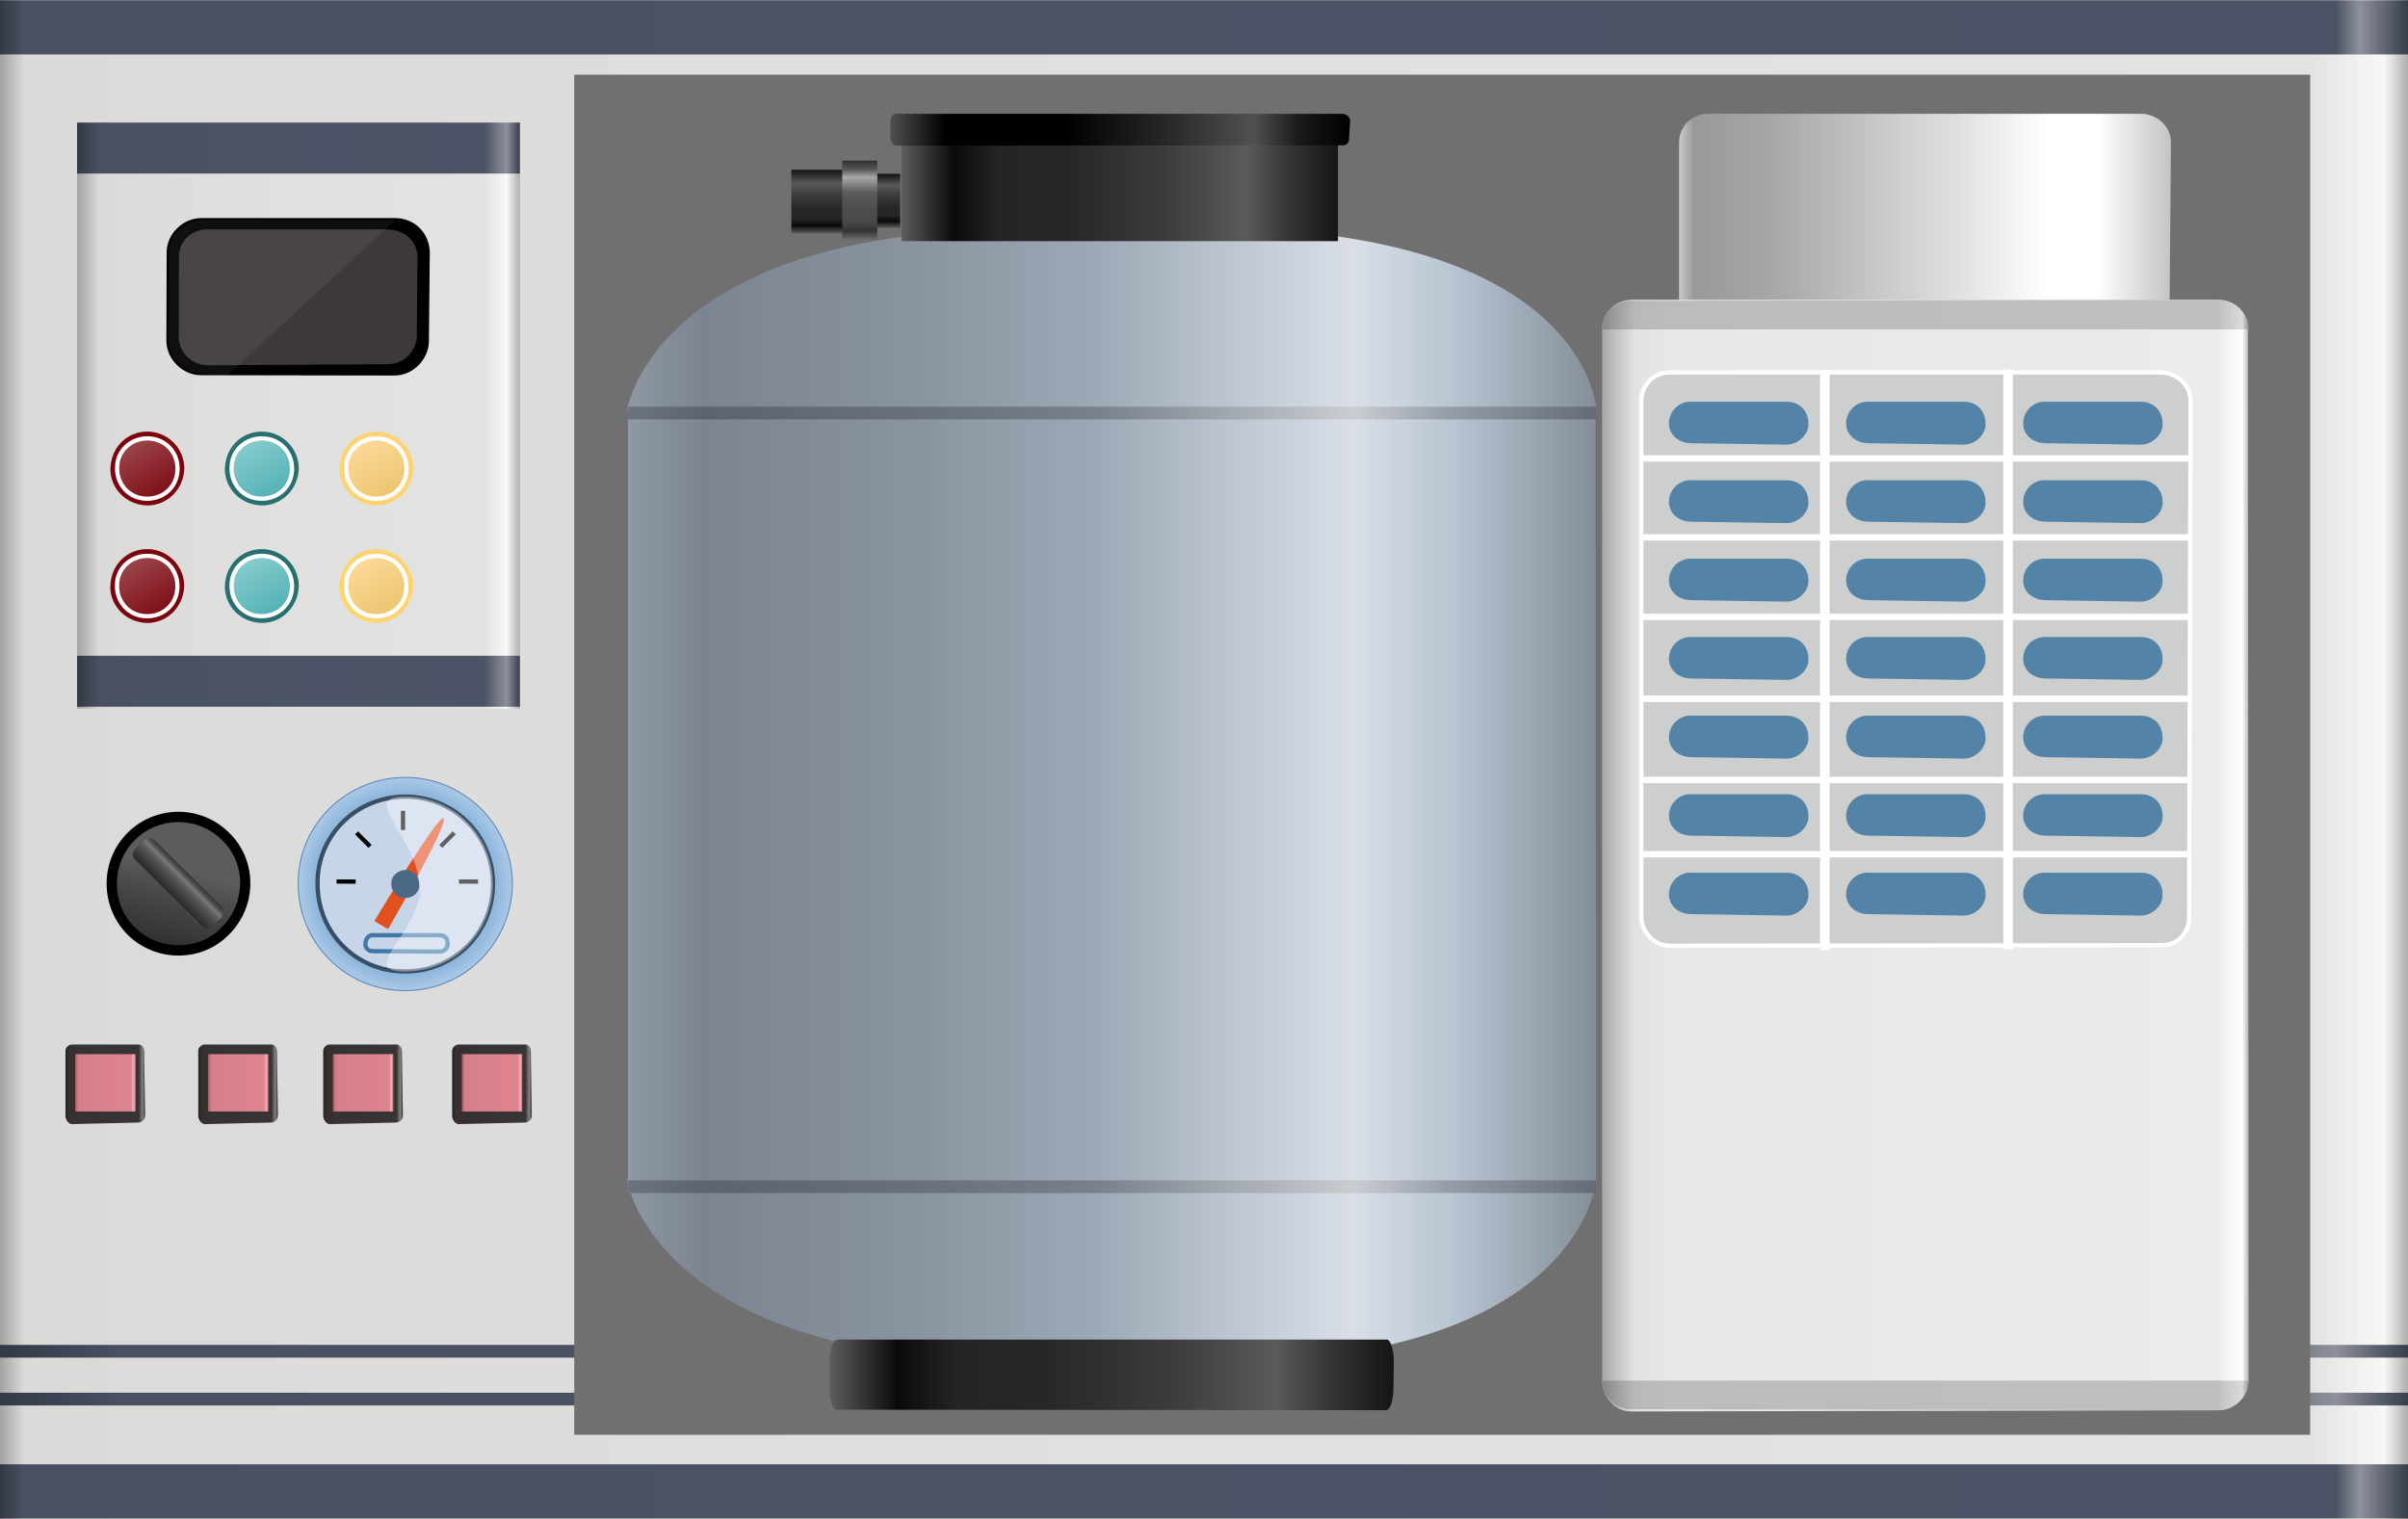 <?xml version="1.0" encoding="utf-8"?>
<!-- Generator: Adobe Illustrator 16.0.0, SVG Export Plug-In . SVG Version: 6.00 Build 0)  -->
<!DOCTYPE svg PUBLIC "-//W3C//DTD SVG 1.1//EN" "http://www.w3.org/Graphics/SVG/1.1/DTD/svg11.dtd">
<svg preserveAspectRatio="none"   version="1.1" id="图层_1" xmlns="http://www.w3.org/2000/svg" xmlns:xlink="http://www.w3.org/1999/xlink" x="0px" y="0px"
	 width="567px" height="357.75px" viewBox="-0.07 209.5 567 357.75" enable-background="new -0.07 209.5 567 357.75"
	 xml:space="preserve">
<rect x="-0.07" y="209.5" width="567" height="357.75" fill="#808080" stroke="none"/>
<g id="surface156">
	
		<linearGradient id="SVGID_1_" gradientUnits="userSpaceOnUse" x1="958.224" y1="-37.197" x2="202.225" y2="-37.197" gradientTransform="matrix(0.75 0 0 -0.75 -151.74 360.477)">
		<stop  offset="0" style="stop-color:#AEAEAD"/>
		<stop  offset="0.01" style="stop-color:#F8F8F7"/>
		<stop  offset="0.04" style="stop-color:#E3E3E2"/>
		<stop  offset="0.64" style="stop-color:#DFDFDE"/>
		<stop  offset="0.99" style="stop-color:#DADAD9"/>
		<stop  offset="1" style="stop-color:#A2A2A1"/>
	</linearGradient>
	<path fill="url(#SVGID_1_)" d="M-0.07,209.5h567v357.75h-567V209.5z"/>
	
		<linearGradient id="SVGID_2_" gradientUnits="userSpaceOnUse" x1="958.224" y1="192.806" x2="202.225" y2="192.806" gradientTransform="matrix(0.75 0 0 -0.75 -151.74 360.545)">
		<stop  offset="0" style="stop-color:#383E4C"/>
		<stop  offset="0.02" style="stop-color:#8E919B"/>
		<stop  offset="0.03" style="stop-color:#4C5366"/>
		<stop  offset="0.64" style="stop-color:#4A5264"/>
		<stop  offset="0.99" style="stop-color:#495061"/>
		<stop  offset="1" style="stop-color:#343946"/>
	</linearGradient>
	<path fill="url(#SVGID_2_)" d="M-0.07,209.566h567v12.75h-567V209.566z"/>
	
		<linearGradient id="SVGID_3_" gradientUnits="userSpaceOnUse" x1="958.224" y1="192.805" x2="202.225" y2="192.805" gradientTransform="matrix(0.75 0 0 -0.75 -151.74 705.263)">
		<stop  offset="0" style="stop-color:#383E4C"/>
		<stop  offset="0.02" style="stop-color:#8E919B"/>
		<stop  offset="0.03" style="stop-color:#4C5366"/>
		<stop  offset="0.64" style="stop-color:#4A5264"/>
		<stop  offset="0.99" style="stop-color:#495061"/>
		<stop  offset="1" style="stop-color:#343946"/>
	</linearGradient>
	<path fill="url(#SVGID_3_)" d="M-0.07,554.285h567v12.75h-567V554.285z"/>
	
		<linearGradient id="SVGID_4_" gradientUnits="userSpaceOnUse" x1="958.224" y1="199.303" x2="202.225" y2="199.303" gradientTransform="matrix(0.75 0 0 -0.75 -151.74 688.402)">
		<stop  offset="0" style="stop-color:#383E4C"/>
		<stop  offset="0.03" style="stop-color:#8E919B"/>
		<stop  offset="0.08" style="stop-color:#4C5366"/>
		<stop  offset="0.64" style="stop-color:#4A5264"/>
		<stop  offset="0.95" style="stop-color:#495061"/>
		<stop  offset="1" style="stop-color:#343946"/>
	</linearGradient>
	<path fill="url(#SVGID_4_)" d="M-0.07,537.425h567v3h-567V537.425z"/>
	
		<linearGradient id="SVGID_5_" gradientUnits="userSpaceOnUse" x1="958.224" y1="199.303" x2="202.225" y2="199.303" gradientTransform="matrix(0.75 0 0 -0.75 -151.74 677.141)">
		<stop  offset="0" style="stop-color:#383E4C"/>
		<stop  offset="0.03" style="stop-color:#8E919B"/>
		<stop  offset="0.08" style="stop-color:#4C5366"/>
		<stop  offset="0.64" style="stop-color:#4A5264"/>
		<stop  offset="0.95" style="stop-color:#495061"/>
		<stop  offset="1" style="stop-color:#343946"/>
	</linearGradient>
	<path fill="url(#SVGID_5_)" d="M-0.07,526.164h567v3h-567V526.164z"/>
	
		<linearGradient id="SVGID_6_" gradientUnits="userSpaceOnUse" x1="341.223" y1="109.307" x2="202.224" y2="109.307" gradientTransform="matrix(0.75 0 0 -0.75 -133.583 389.342)">
		<stop  offset="0" style="stop-color:#AEAEAD"/>
		<stop  offset="0.03" style="stop-color:#F8F8F7"/>
		<stop  offset="0.08" style="stop-color:#E3E3E2"/>
		<stop  offset="0.64" style="stop-color:#DFDFDE"/>
		<stop  offset="0.95" style="stop-color:#DADAD9"/>
		<stop  offset="1" style="stop-color:#A2A2A1"/>
	</linearGradient>
	<path fill="url(#SVGID_6_)" d="M18.086,238.363h104.25v138H18.086V238.363z"/>
	
		<linearGradient id="SVGID_7_" gradientUnits="userSpaceOnUse" x1="341.223" y1="193.305" x2="202.224" y2="193.305" gradientTransform="matrix(0.75 0 0 -0.75 -133.583 389.341)">
		<stop  offset="0" style="stop-color:#383E4C"/>
		<stop  offset="0.03" style="stop-color:#8E919B"/>
		<stop  offset="0.08" style="stop-color:#4C5366"/>
		<stop  offset="0.64" style="stop-color:#4A5264"/>
		<stop  offset="0.95" style="stop-color:#495061"/>
		<stop  offset="1" style="stop-color:#343946"/>
	</linearGradient>
	<path fill="url(#SVGID_7_)" d="M18.086,238.363h104.25v12H18.086V238.363z"/>
	
		<linearGradient id="SVGID_8_" gradientUnits="userSpaceOnUse" x1="341.223" y1="193.303" x2="202.224" y2="193.303" gradientTransform="matrix(0.75 0 0 -0.75 -133.583 514.883)">
		<stop  offset="0" style="stop-color:#383E4C"/>
		<stop  offset="0.03" style="stop-color:#8E919B"/>
		<stop  offset="0.08" style="stop-color:#4C5366"/>
		<stop  offset="0.64" style="stop-color:#4A5264"/>
		<stop  offset="0.95" style="stop-color:#495061"/>
		<stop  offset="1" style="stop-color:#343946"/>
	</linearGradient>
	<path fill="url(#SVGID_8_)" d="M18.086,363.906h104.25v12H18.086V363.906z"/>
	<path stroke="#000000" stroke-linejoin="bevel" stroke-miterlimit="10" d="M47.172,261.348h45.75c4.5,0,7.707,3.461,7.707,7.73
		l-0.207,20.769c0,3.75-3.313,7.574-7.594,7.574l-45.656-0.074c-3.75,0-7.566-3.387-7.566-7.656l0.066-20.843
		c0-3.75,3.406-7.5,7.688-7.5H47.172z"/>
	<path fill="#3E3938" stroke="#000000" stroke-linejoin="bevel" stroke-miterlimit="10" d="M49.074,263.012h42
		c4.5,0,7.648,3.141,7.648,7.016l-0.148,18.484c0,3.75-3.148,7.246-7.164,7.246l-42.336,0.254c-4.5,0-7.559-3.395-7.559-7.27
		l0.059-18.98c0-3.75,3.195-6.75,7.207-6.75H49.074z"/>
	<path fill="#276F71" d="M52.879,320.144c0-5.25,3.879-9.023,8.703-9.023c4.797,0.023,8.703,3.891,8.703,8.711
		c-0.156,4.813-3.91,8.684-8.703,8.684c-4.953-0.121-8.723-3.902-8.723-8.684L52.879,320.144z"/>
	
		<linearGradient id="SVGID_9_" gradientUnits="userSpaceOnUse" x1="205.219" y1="203.069" x2="218.167" y2="180.641" gradientTransform="matrix(0.75 0 0 -0.75 -97.195 463.713)">
		<stop  offset="0" style="stop-color:#91CFD1"/>
		<stop  offset="1" style="stop-color:#49AEB1"/>
	</linearGradient>
	<path fill="url(#SVGID_9_)" stroke="#FFFFFF" stroke-linejoin="bevel" stroke-miterlimit="10" d="M54.473,319.484
		c0-3.75,3.168-6.766,7.109-6.766c4.141,0.016,7.109,3.176,7.109,7.113c0.031,4.152-3.195,7.094-7.109,7.094
		c-4.109,0.059-7.125-3.188-7.125-7.094L54.473,319.484z"/>
	<path fill="#7D040F" d="M25.926,320.144c0-5.25,3.879-9.023,8.703-9.023c4.797,0.023,8.703,3.891,8.703,8.711
		c-0.156,4.813-3.91,8.684-8.703,8.684c-4.953-0.121-8.723-3.902-8.723-8.684L25.926,320.144z"/>
	
		<linearGradient id="SVGID_10_" gradientUnits="userSpaceOnUse" x1="205.219" y1="203.069" x2="218.167" y2="180.641" gradientTransform="matrix(0.75 0 0 -0.75 -124.148 463.713)">
		<stop  offset="0" style="stop-color:#9F5153"/>
		<stop  offset="1" style="stop-color:#7B030D"/>
	</linearGradient>
	<path fill="url(#SVGID_10_)" stroke="#FFFFFF" stroke-linejoin="bevel" stroke-miterlimit="10" d="M27.52,319.484
		c0-3.75,3.168-6.766,7.109-6.766c4.141,0.016,7.109,3.176,7.109,7.113c0.031,4.152-3.195,7.094-7.109,7.094
		c-4.109,0.059-7.125-3.188-7.125-7.094L27.52,319.484z"/>
	<path fill="#FED372" d="M79.844,320.144c0-5.25,3.879-9.023,8.703-9.023c4.797,0.023,8.703,3.891,8.703,8.711
		c-0.156,4.813-3.906,8.684-8.703,8.684c-4.953-0.121-8.723-3.902-8.723-8.684L79.844,320.144z"/>
	
		<linearGradient id="SVGID_11_" gradientUnits="userSpaceOnUse" x1="205.218" y1="203.068" x2="218.167" y2="180.641" gradientTransform="matrix(0.75 0 0 -0.75 -70.229 463.713)">
		<stop  offset="0" style="stop-color:#FEDEA0"/>
		<stop  offset="1" style="stop-color:#E9C168"/>
	</linearGradient>
	<path fill="url(#SVGID_11_)" stroke="#FFFFFF" stroke-linejoin="bevel" stroke-miterlimit="10" d="M81.441,319.484
		c0-3.75,3.164-6.766,7.105-6.766c4.145,0.016,7.109,3.176,7.109,7.113c0.035,4.152-3.191,7.094-7.109,7.094
		c-4.105,0.059-7.125-3.188-7.125-7.094L81.441,319.484z"/>
	<path fill="#276F71" d="M52.879,347.812c0-5.25,3.879-9.023,8.703-9.023c4.797,0.023,8.703,3.895,8.703,8.711
		c-0.156,4.813-3.91,8.688-8.703,8.688c-4.953-0.125-8.723-3.902-8.723-8.688L52.879,347.812z"/>
	
		<linearGradient id="SVGID_12_" gradientUnits="userSpaceOnUse" x1="205.217" y1="203.069" x2="218.166" y2="180.641" gradientTransform="matrix(0.75 0 0 -0.75 -97.195 491.381)">
		<stop  offset="0" style="stop-color:#91CFD1"/>
		<stop  offset="1" style="stop-color:#49AEB1"/>
	</linearGradient>
	<path fill="url(#SVGID_12_)" stroke="#FFFFFF" stroke-linejoin="bevel" stroke-miterlimit="10" d="M54.473,347.152
		c0-3.75,3.168-6.766,7.109-6.766c4.141,0.016,7.109,3.18,7.109,7.113c0.031,4.152-3.195,7.094-7.109,7.094
		c-4.109,0.059-7.125-3.188-7.125-7.094L54.473,347.152z"/>
	<path fill="#7D040F" d="M25.898,347.812c0-5.25,3.879-9.023,8.707-9.023c4.793,0.023,8.703,3.895,8.703,8.711
		c-0.16,4.813-3.91,8.688-8.703,8.688c-4.957-0.125-8.727-3.902-8.727-8.688L25.898,347.812z"/>
	
		<linearGradient id="SVGID_13_" gradientUnits="userSpaceOnUse" x1="205.219" y1="203.069" x2="218.167" y2="180.642" gradientTransform="matrix(0.75 0 0 -0.75 -124.174 491.381)">
		<stop  offset="0" style="stop-color:#9F5153"/>
		<stop  offset="1" style="stop-color:#7B030D"/>
	</linearGradient>
	<path fill="url(#SVGID_13_)" stroke="#FFFFFF" stroke-linejoin="bevel" stroke-miterlimit="10" d="M27.496,347.152
		c0-3.75,3.164-6.766,7.109-6.766c4.141,0.016,7.105,3.18,7.105,7.113c0.035,4.152-3.191,7.094-7.105,7.094
		c-4.109,0.059-7.129-3.188-7.129-7.094L27.496,347.152z"/>
	<path fill="#FED372" d="M79.816,347.812c0-5.25,3.875-9.023,8.703-9.023c4.797,0.023,8.703,3.895,8.703,8.711
		c-0.156,4.813-3.91,8.688-8.703,8.688c-4.953-0.125-8.727-3.902-8.727-8.688L79.816,347.812z"/>
	
		<linearGradient id="SVGID_14_" gradientUnits="userSpaceOnUse" x1="205.218" y1="203.07" x2="218.167" y2="180.641" gradientTransform="matrix(0.75 0 0 -0.75 -70.258 491.381)">
		<stop  offset="0" style="stop-color:#FEDEA0"/>
		<stop  offset="1" style="stop-color:#E9C168"/>
	</linearGradient>
	<path fill="url(#SVGID_14_)" stroke="#FFFFFF" stroke-linejoin="bevel" stroke-miterlimit="10" d="M81.41,347.152
		c0-3.75,3.168-6.766,7.109-6.766c4.141,0.016,7.109,3.18,7.109,7.113c0.031,4.152-3.195,7.094-7.109,7.094
		c-4.109,0.059-7.125-3.188-7.125-7.094L81.41,347.152z"/>
	<path fill="#FFFFFF" fill-opacity="0.059" d="M47.246,261.336h45.75l-39.75,36.75l-6-0.75c-3.75,0-7.566-3.387-7.566-7.656
		l0.066-20.843c0-3.75,3.402-7.5,7.684-7.5H47.246z"/>
	<path fill="#717070" d="M135.148,227.086h408.75v320.25h-408.75V227.086z"/>
	
		<linearGradient id="SVGID_15_" gradientUnits="userSpaceOnUse" x1="356.637" y1="171.803" x2="202.222" y2="171.803" gradientTransform="matrix(0.75 0 0 -0.75 243.634 387.266)">
		<stop  offset="0" style="stop-color:#C4C4C4"/>
		<stop  offset="0.15" style="stop-color:#FFFFFF"/>
		<stop  offset="0.25" style="stop-color:#FFFFFF"/>
		<stop  offset="0.44" style="stop-color:#DFDFDF"/>
		<stop  offset="0.6" style="stop-color:#C7C7C7"/>
		<stop  offset="0.8" style="stop-color:#A8A8A8"/>
		<stop  offset="0.97" style="stop-color:#999999"/>
		<stop  offset="1" style="stop-color:#CBCBCB"/>
	</linearGradient>
	<path fill="url(#SVGID_15_)" d="M402.05,236.289h102c3.75,0,7.063,2.977,7.063,6.668l-0.313,37.582H395.3v-37.5
		c0-3.75,3.004-6.75,6.727-6.75H402.05z"/>
	
		<linearGradient id="SVGID_16_" gradientUnits="userSpaceOnUse" x1="405.223" y1="26.803" x2="202.223" y2="26.803" gradientTransform="matrix(0.75 0 0 -0.75 225.504 431.063)">
		<stop  offset="0" style="stop-color:#B5B5B5"/>
		<stop  offset="0.01" style="stop-color:#FFFFFF"/>
		<stop  offset="0.05" style="stop-color:#EBEBEB"/>
		<stop  offset="0.9" style="stop-color:#E7E7E7"/>
		<stop  offset="0.95" style="stop-color:#E2E2E2"/>
		<stop  offset="1" style="stop-color:#A8A8A8"/>
	</linearGradient>
	<path fill="url(#SVGID_16_)" d="M383.921,280.086h138c4.5,0,7.32,3.121,7.32,6.972l0.18,247.277c0,3.75-3.328,7.219-7.211,7.219
		l-138.289,0.281c-3.75,0-6.75-3.402-6.75-7.254V286.835c0-3.75,3.148-6.75,7.031-6.75H383.921z"/>
	
		<linearGradient id="SVGID_17_" gradientUnits="userSpaceOnUse" x1="405.223" y1="196.657" x2="202.223" y2="196.657" gradientTransform="matrix(0.75 0 0 -0.75 225.504 685.56)">
		<stop  offset="0" style="stop-color:#939393"/>
		<stop  offset="0.01" style="stop-color:#DADADA"/>
		<stop  offset="0.05" style="stop-color:#BFBFBF"/>
		<stop  offset="0.9" style="stop-color:#BCBCBC"/>
		<stop  offset="0.95" style="stop-color:#B8B8B8"/>
		<stop  offset="1" style="stop-color:#888888"/>
	</linearGradient>
	<path fill="url(#SVGID_17_)" d="M529.421,534.582c0,3.75-3.328,6.973-7.211,6.973l-138.289-0.223c-3.75,0-6.75-2.898-6.75-6.75
		H529.421z"/>
	
		<linearGradient id="SVGID_18_" gradientUnits="userSpaceOnUse" x1="405.223" y1="561.979" x2="202.223" y2="561.979" gradientTransform="matrix(0.75 0 0 0.75 225.504 -137.912)">
		<stop  offset="0" style="stop-color:#939393"/>
		<stop  offset="0.01" style="stop-color:#DADADA"/>
		<stop  offset="0.05" style="stop-color:#BFBFBF"/>
		<stop  offset="0.9" style="stop-color:#BCBCBC"/>
		<stop  offset="0.95" style="stop-color:#B8B8B8"/>
		<stop  offset="1" style="stop-color:#888888"/>
	</linearGradient>
	<path fill="url(#SVGID_18_)" d="M529.421,287.058c0-3.75-3.328-6.972-7.211-6.972l-138.289,0.223c-3.75,0-6.75,2.898-6.75,6.75
		H529.421z"/>
	<path fill="#CDCECE" stroke="#FFFFFF" stroke-linejoin="bevel" stroke-miterlimit="10" d="M393.152,297.187h115.5
		c3.75,0,7.078,2.973,7.078,6.66l-0.328,121.59c0,3.75-2.719,6.625-6.441,6.625l-115.809,0.125c-3.75,0-6.75-3.211-6.75-6.898
		V303.937c0-3.75,2.922-6.75,6.645-6.75H393.152z"/>
	<path fill="#5383A6" d="M398.21,304.105h22.5c3,0,5.023,2.238,5.023,5.031c0.227,2.469-2.285,5.059-5.102,5.059l-22.422-0.34
		c-3,0-5.305-1.926-5.305-4.719c0.055-2.781,2.285-5.059,5.102-5.059L398.21,304.105z"/>
	<path fill="#5383A6" d="M439.929,304.105h22.5c3,0,5.023,2.238,5.023,5.031c0.227,2.469-2.285,5.059-5.102,5.059l-22.422-0.34
		c-3,0-5.305-1.926-5.305-4.719c0.055-2.781,2.281-5.059,5.102-5.059L439.929,304.105z"/>
	<path fill="#5383A6" d="M481.613,304.105h22.5c3,0,5.023,2.238,5.023,5.031c0.227,2.469-2.285,5.059-5.102,5.059l-22.422-0.34
		c-3,0-5.305-1.926-5.305-4.719c0.055-2.781,2.285-5.059,5.102-5.059L481.613,304.105z"/>
	<path fill="#5383A6" d="M398.21,322.585h22.5c3,0,5.023,2.238,5.023,5.031c0.227,2.469-2.285,5.059-5.102,5.059l-22.422-0.34
		c-3,0-5.305-1.926-5.305-4.719c0.055-2.781,2.285-5.059,5.102-5.059L398.21,322.585z"/>
	<path fill="#5383A6" d="M439.929,322.585h22.5c3,0,5.023,2.238,5.023,5.031c0.227,2.469-2.285,5.059-5.102,5.059l-22.422-0.34
		c-3,0-5.305-1.926-5.305-4.719c0.055-2.781,2.281-5.059,5.102-5.059L439.929,322.585z"/>
	<path fill="#5383A6" d="M481.613,322.585h22.5c3,0,5.023,2.238,5.023,5.031c0.227,2.469-2.285,5.059-5.102,5.059l-22.422-0.34
		c-3,0-5.305-1.926-5.305-4.719c0.055-2.781,2.285-5.059,5.102-5.059L481.613,322.585z"/>
	<path fill="#5383A6" d="M398.21,341.066h22.5c3,0,5.023,2.238,5.023,5.031c0.227,2.469-2.285,5.059-5.102,5.059l-22.422-0.34
		c-3,0-5.305-1.922-5.305-4.719c0.055-2.781,2.285-5.059,5.102-5.059L398.21,341.066z"/>
	<path fill="#5383A6" d="M439.929,341.066h22.5c3,0,5.023,2.238,5.023,5.031c0.227,2.469-2.285,5.059-5.102,5.059l-22.422-0.34
		c-3,0-5.305-1.922-5.305-4.719c0.055-2.781,2.281-5.059,5.102-5.059L439.929,341.066z"/>
	<path fill="#5383A6" d="M481.613,341.066h22.5c3,0,5.023,2.238,5.023,5.031c0.227,2.469-2.285,5.059-5.102,5.059l-22.422-0.34
		c-3,0-5.305-1.922-5.305-4.719c0.055-2.781,2.285-5.059,5.102-5.059L481.613,341.066z"/>
	<path fill="#5383A6" d="M398.21,359.503h22.5c3,0,5.023,2.238,5.023,5.031c0.227,2.469-2.285,5.059-5.102,5.059l-22.422-0.34
		c-3,0-5.305-1.926-5.305-4.719c0.055-2.781,2.285-5.059,5.102-5.059L398.21,359.503z"/>
	<path fill="#5383A6" d="M439.929,359.503h22.5c3,0,5.023,2.238,5.023,5.031c0.227,2.469-2.285,5.059-5.102,5.059l-22.422-0.34
		c-3,0-5.305-1.926-5.305-4.719c0.055-2.781,2.281-5.059,5.102-5.059L439.929,359.503z"/>
	<path fill="#5383A6" d="M481.613,359.503h22.5c3,0,5.023,2.238,5.023,5.031c0.227,2.469-2.285,5.059-5.102,5.059l-22.422-0.34
		c-3,0-5.305-1.926-5.305-4.719c0.055-2.781,2.285-5.059,5.102-5.059L481.613,359.503z"/>
	<path fill="#5383A6" d="M398.21,378.031h22.5c3,0,5.023,2.238,5.023,5.031c0.227,2.469-2.285,5.059-5.102,5.059l-22.422-0.34
		c-3,0-5.305-1.926-5.305-4.719c0.055-2.781,2.285-5.059,5.102-5.059L398.21,378.031z"/>
	<path fill="#5383A6" d="M439.929,378.031h22.5c3,0,5.023,2.238,5.023,5.031c0.227,2.469-2.285,5.059-5.102,5.059l-22.422-0.34
		c-3,0-5.305-1.926-5.305-4.719c0.055-2.781,2.281-5.059,5.102-5.059L439.929,378.031z"/>
	<path fill="#5383A6" d="M481.613,378.031h22.5c3,0,5.023,2.238,5.023,5.031c0.227,2.469-2.285,5.059-5.102,5.059l-22.422-0.34
		c-3,0-5.305-1.926-5.305-4.719c0.055-2.781,2.285-5.059,5.102-5.059L481.613,378.031z"/>
	<path fill="#5383A6" d="M398.21,396.511h22.5c3,0,5.023,2.238,5.023,5.031c0.227,2.469-2.285,5.059-5.102,5.059l-22.422-0.34
		c-3,0-5.305-1.926-5.305-4.719c0.055-2.781,2.285-5.059,5.102-5.059L398.21,396.511z"/>
	<path fill="#5383A6" d="M439.929,396.511h22.5c3,0,5.023,2.238,5.023,5.031c0.227,2.469-2.285,5.059-5.102,5.059l-22.422-0.34
		c-3,0-5.305-1.926-5.305-4.719c0.055-2.781,2.281-5.059,5.102-5.059L439.929,396.511z"/>
	<path fill="#5383A6" d="M481.613,396.511h22.5c3,0,5.023,2.238,5.023,5.031c0.227,2.469-2.285,5.059-5.102,5.059l-22.422-0.34
		c-3,0-5.305-1.926-5.305-4.719c0.055-2.781,2.285-5.059,5.102-5.059L481.613,396.511z"/>
	<path fill="#5383A6" d="M398.21,414.992h22.5c3,0,5.023,2.238,5.023,5.031c0.227,2.469-2.285,5.059-5.102,5.059l-22.422-0.34
		c-3,0-5.305-1.922-5.305-4.719c0.055-2.781,2.285-5.059,5.102-5.059L398.21,414.992z"/>
	<path fill="#5383A6" d="M439.929,414.992h22.5c3,0,5.023,2.238,5.023,5.031c0.227,2.469-2.285,5.059-5.102,5.059l-22.422-0.34
		c-3,0-5.305-1.922-5.305-4.719c0.055-2.781,2.281-5.059,5.102-5.059L439.929,414.992z"/>
	<path fill="#5383A6" d="M481.613,414.992h22.5c3,0,5.023,2.238,5.023,5.031c0.227,2.469-2.285,5.059-5.102,5.059l-22.422-0.34
		c-3,0-5.305-1.922-5.305-4.719c0.055-2.781,2.285-5.059,5.102-5.059L481.613,414.992z"/>
	<path fill="#FFFFFF" d="M428.5,296.703h2.25v136.5h-2.25V296.703z"/>
	<path fill="#FFFFFF" d="M471.632,296.527h2.25v136.5h-2.25V296.527z"/>
	<path fill="#FFFFFF" d="M386.402,318.191v-1.5h129v1.5H386.402z"/>
	<path fill="#FFFFFF" d="M386.417,336.785v-1.5h129v1.5H386.417z"/>
	<path fill="#FFFFFF" d="M386.402,355.492v-1.5h129v1.5H386.402z"/>
	<path fill="#FFFFFF" d="M386.402,374.785v-1.5h129v1.5H386.402z"/>
	<path fill="#FFFFFF" d="M386.402,393.902v-1.5h129v1.5H386.402z"/>
	<path fill="#FFFFFF" d="M386.402,411.39v-1.5h129v1.5H386.402z"/>
	
		<linearGradient id="SVGID_19_" gradientUnits="userSpaceOnUse" x1="506.226" y1="64.806" x2="202.226" y2="64.806" gradientTransform="matrix(0.75 0 0 -0.75 -3.881 434.416)">
		<stop  offset="0" style="stop-color:#848E9A"/>
		<stop  offset="0.15" style="stop-color:#B9C5D3"/>
		<stop  offset="0.25" style="stop-color:#DADFE7"/>
		<stop  offset="0.52" style="stop-color:#9CA8B6"/>
		<stop  offset="0.69" style="stop-color:#8B95A2"/>
		<stop  offset="0.8" style="stop-color:#838C98"/>
		<stop  offset="0.92" style="stop-color:#7B8490"/>
		<stop  offset="1" style="stop-color:#8E99A5"/>
	</linearGradient>
	<path fill="url(#SVGID_19_)" d="M147.789,306.687c0,0,4.609-18.844,65.977-23.25c0.023,0,95.773,0,95.773,0
		c61.75,2.25,66.074,23.207,66.074,23.207l0.176,181.543h-228V306.687z"/>
	
		<linearGradient id="SVGID_20_" gradientUnits="userSpaceOnUse" x1="506.616" y1="539.125" x2="202.226" y2="539.125" gradientTransform="matrix(0.75 0 0 0.75 -4.115 103.484)">
		<stop  offset="0" style="stop-color:#848E9A"/>
		<stop  offset="0.15" style="stop-color:#B9C5D3"/>
		<stop  offset="0.25" style="stop-color:#DADFE7"/>
		<stop  offset="0.52" style="stop-color:#9CA8B6"/>
		<stop  offset="0.69" style="stop-color:#8B95A2"/>
		<stop  offset="0.8" style="stop-color:#838C98"/>
		<stop  offset="0.92" style="stop-color:#7B8490"/>
		<stop  offset="1" style="stop-color:#8E99A5"/>
	</linearGradient>
	<path fill="url(#SVGID_20_)" d="M147.555,487.203c0,0,4.781,33.43,66.188,41.25c-0.188,0,100.847,0,100.847,0
		c58.715-8.25,61.258-41.215,61.258-41.215L147.555,487.203z"/>
	
		<linearGradient id="SVGID_21_" gradientUnits="userSpaceOnUse" x1="506.616" y1="173.75" x2="202.226" y2="173.75" gradientTransform="matrix(0.75 0 0 -0.75 -4.115 415.914)">
		<stop  offset="0" style="stop-color:#848E9A"/>
		<stop  offset="0.15" style="stop-color:#B9C5D3"/>
		<stop  offset="0.25" style="stop-color:#DADFE7"/>
		<stop  offset="0.52" style="stop-color:#9CA8B6"/>
		<stop  offset="0.69" style="stop-color:#8B95A2"/>
		<stop  offset="0.8" style="stop-color:#838C98"/>
		<stop  offset="0.92" style="stop-color:#7B8490"/>
		<stop  offset="1" style="stop-color:#8E99A5"/>
	</linearGradient>
	<path fill="url(#SVGID_21_)" d="M147.555,306.187c0,0,4.781-33.316,66.188-41.132c-0.188-0.117,99.484-0.117,99.484-0.117
		c61.578,8.25,62.621,41.332,62.621,41.332L147.555,306.187z"/>
	
		<linearGradient id="SVGID_22_" gradientUnits="userSpaceOnUse" x1="506.225" y1="199.304" x2="202.226" y2="199.304" gradientTransform="matrix(0.75 0 0 -0.75 -3.885 456.235)">
		<stop  offset="0" style="stop-color:#646C75"/>
		<stop  offset="0.15" style="stop-color:#949CA7"/>
		<stop  offset="0.25" style="stop-color:#CACDD1"/>
		<stop  offset="0.52" style="stop-color:#77808B"/>
		<stop  offset="0.69" style="stop-color:#69717B"/>
		<stop  offset="0.8" style="stop-color:#636B74"/>
		<stop  offset="0.92" style="stop-color:#5D646D"/>
		<stop  offset="1" style="stop-color:#6C747E"/>
	</linearGradient>
	<path fill="url(#SVGID_22_)" d="M147.785,305.257h228v3h-228V305.257z"/>
	
		<linearGradient id="SVGID_23_" gradientUnits="userSpaceOnUse" x1="506.225" y1="199.306" x2="202.226" y2="199.306" gradientTransform="matrix(0.75 0 0 -0.75 -3.885 638.404)">
		<stop  offset="0" style="stop-color:#646C75"/>
		<stop  offset="0.15" style="stop-color:#949CA7"/>
		<stop  offset="0.25" style="stop-color:#CACDD1"/>
		<stop  offset="0.52" style="stop-color:#77808B"/>
		<stop  offset="0.69" style="stop-color:#69717B"/>
		<stop  offset="0.8" style="stop-color:#636B74"/>
		<stop  offset="0.92" style="stop-color:#5D646D"/>
		<stop  offset="1" style="stop-color:#6C747E"/>
	</linearGradient>
	<path fill="url(#SVGID_23_)" d="M147.785,487.425h228v3h-228V487.425z"/>
	
		<linearGradient id="SVGID_24_" gradientUnits="userSpaceOnUse" x1="202.223" y1="185.302" x2="339.222" y2="185.302" gradientTransform="matrix(0.75 0 0 -0.75 60.552 393.254)">
		<stop  offset="0" style="stop-color:#5D5D5D"/>
		<stop  offset="0.12" style="stop-color:#0A0A0A"/>
		<stop  offset="0.23" style="stop-color:#252525"/>
		<stop  offset="0.38" style="stop-color:#272727"/>
		<stop  offset="0.6" style="stop-color:#3B3B3B"/>
		<stop  offset="0.79" style="stop-color:#5A5A5A"/>
		<stop  offset="0.89" style="stop-color:#343434"/>
		<stop  offset="1" style="stop-color:#151515"/>
	</linearGradient>
	<path fill="url(#SVGID_24_)" d="M212.219,266.277h102.75v-24h-102.75V266.277z"/>
	
		<linearGradient id="SVGID_25_" gradientUnits="userSpaceOnUse" x1="202.227" y1="190.219" x2="379.324" y2="190.219" gradientTransform="matrix(0.75 0 0 -0.75 43.62 675.904)">
		<stop  offset="0" style="stop-color:#5D5D5D"/>
		<stop  offset="0.12" style="stop-color:#0A0A0A"/>
		<stop  offset="0.23" style="stop-color:#252525"/>
		<stop  offset="0.38" style="stop-color:#272727"/>
		<stop  offset="0.6" style="stop-color:#3B3B3B"/>
		<stop  offset="0.79" style="stop-color:#5A5A5A"/>
		<stop  offset="0.89" style="stop-color:#343434"/>
		<stop  offset="1" style="stop-color:#151515"/>
	</linearGradient>
	<path fill="url(#SVGID_25_)" d="M196.789,524.925h129.75c0.75,0,1.574,2.277,1.574,5.082l-0.074,6.168c0,3-0.742,5.379-1.75,5.379
		l-129.5-0.129c-0.75,0-1.5-2.145-1.5-4.953v-6.297c0-3,0.816-5.25,1.824-5.25H196.789z"/>
	
		<linearGradient id="SVGID_26_" gradientUnits="userSpaceOnUse" x1="212.224" y1="184.303" x2="212.224" y2="201.303" gradientTransform="matrix(0.75 0 0 -0.75 45.227 401.399)">
		<stop  offset="0" style="stop-color:#5D5D5D"/>
		<stop  offset="0.12" style="stop-color:#0A0A0A"/>
		<stop  offset="0.23" style="stop-color:#252525"/>
		<stop  offset="0.38" style="stop-color:#272727"/>
		<stop  offset="0.6" style="stop-color:#3B3B3B"/>
		<stop  offset="0.79" style="stop-color:#5A5A5A"/>
		<stop  offset="0.89" style="stop-color:#343434"/>
		<stop  offset="1" style="stop-color:#151515"/>
	</linearGradient>
	<path fill="url(#SVGID_26_)" d="M211.895,250.422h-15v12.75h15V250.422z"/>
	
		<linearGradient id="SVGID_27_" gradientUnits="userSpaceOnUse" x1="210.724" y1="181.304" x2="210.724" y2="201.304" gradientTransform="matrix(0.75 0 0 -0.75 34.606 400.445)">
		<stop  offset="0" style="stop-color:#5D5D5D"/>
		<stop  offset="0.12" style="stop-color:#0A0A0A"/>
		<stop  offset="0.23" style="stop-color:#252525"/>
		<stop  offset="0.38" style="stop-color:#272727"/>
		<stop  offset="0.6" style="stop-color:#3B3B3B"/>
		<stop  offset="0.79" style="stop-color:#5A5A5A"/>
		<stop  offset="0.89" style="stop-color:#343434"/>
		<stop  offset="1" style="stop-color:#151515"/>
	</linearGradient>
	<path fill="url(#SVGID_27_)" d="M199.023,249.469h-12.75v15h12.75V249.469z"/>
	
		<linearGradient id="SVGID_28_" gradientUnits="userSpaceOnUse" x1="207.727" y1="176.304" x2="207.727" y2="201.304" gradientTransform="matrix(0.75 0 0 -0.75 46.58 398.301)">
		<stop  offset="0" style="stop-color:#6F6F6F"/>
		<stop  offset="0.12" style="stop-color:#323232"/>
		<stop  offset="0.23" style="stop-color:#494949"/>
		<stop  offset="0.38" style="stop-color:#4C4C4C"/>
		<stop  offset="0.6" style="stop-color:#5B5B5B"/>
		<stop  offset="0.79" style="stop-color:#A8A8A8"/>
		<stop  offset="0.89" style="stop-color:#575757"/>
		<stop  offset="1" style="stop-color:#2E2E2E"/>
	</linearGradient>
	<path fill="url(#SVGID_28_)" d="M198.25,247.324h8.25v18.75h-8.25V247.324z"/>
	
		<linearGradient id="SVGID_29_" gradientUnits="userSpaceOnUse" x1="202.226" y1="196.362" x2="346.605" y2="196.362" gradientTransform="matrix(0.75 0 0 -0.75 57.897 387.266)">
		<stop  offset="0" style="stop-color:#505050"/>
		<stop  offset="0.12" style="stop-color:#000000"/>
		<stop  offset="0.23" style="stop-color:#000000"/>
		<stop  offset="0.38" style="stop-color:#000000"/>
		<stop  offset="0.6" style="stop-color:#272727"/>
		<stop  offset="0.79" style="stop-color:#505050"/>
		<stop  offset="0.89" style="stop-color:#191919"/>
		<stop  offset="1" style="stop-color:#000000"/>
	</linearGradient>
	<path fill="url(#SVGID_29_)" d="M211.066,236.289h105c0.75,0,1.785,0.688,1.785,1.645l-0.285,4.355c0,0.75-0.496,1.434-1.461,1.434
		l-105.039,0.066c-0.75,0-1.5-0.844-1.5-1.801v-4.199c0-0.75,0.711-1.59,1.676-1.59L211.066,236.289z"/>
	<path stroke="#000000" stroke-linejoin="bevel" stroke-miterlimit="10" d="M30.348,429.25c-6.363-6.367-6.461-16.875-0.043-23.293
		c6.406-6.406,16.824-6.43,23.234-0.016c6.508,6.336,6.406,16.813-0.016,23.23c-6.203,6.441-16.824,6.43-23.234,0.02L30.348,429.25z
		"/>
	
		<linearGradient id="SVGID_30_" gradientUnits="userSpaceOnUse" x1="110.001" y1="235.743" x2="64.2" y2="209.299" gradientTransform="matrix(0.53 -0.53 -0.53 -0.53 113.76 581.774)">
		<stop  offset="0.41" style="stop-color:#5D5B5B"/>
		<stop  offset="0.6" style="stop-color:#484646"/>
		<stop  offset="0.8" style="stop-color:#383636"/>
		<stop  offset="0.93" style="stop-color:#2C2B2B"/>
		<stop  offset="1" style="stop-color:#535151"/>
	</linearGradient>
	<path fill="url(#SVGID_30_)" d="M31.465,427.656c-5.301-5.305-5.477-14.676,0.195-20.348c5.641-5.641,14.859-5.676,20.523-0.012
		c5.797,5.508,5.656,14.852-0.016,20.523c-5.324,5.668-14.859,5.68-20.523,0.016L31.465,427.656z"/>
	
		<linearGradient id="SVGID_31_" gradientUnits="userSpaceOnUse" x1="76.718" y1="224.707" x2="67.655" y2="224.707" gradientTransform="matrix(0.53 -0.53 -0.53 -0.53 122.794 575.001)">
		<stop  offset="0" style="stop-color:#343232"/>
		<stop  offset="0.15" style="stop-color:#555454"/>
		<stop  offset="0.26" style="stop-color:#797777"/>
		<stop  offset="0.41" style="stop-color:#5D5B5B"/>
		<stop  offset="0.6" style="stop-color:#484646"/>
		<stop  offset="0.8" style="stop-color:#383636"/>
		<stop  offset="0.93" style="stop-color:#2C2B2B"/>
		<stop  offset="1" style="stop-color:#535151"/>
	</linearGradient>
	<path fill="url(#SVGID_31_)" d="M32.016,409.214l1.59-1.59c1.063-1.059,2.168-0.852,2.98-0.039l15.582,15.418
		c0.531,0.531,0.516,2-0.301,2.816l-1.82,1.426c-1.063,1.063-2.09,1.164-2.902,0.348l-15.129-15.195
		c-1.063-1.063-0.965-2.219-0.148-3.035L32.016,409.214z"/>
	
		<linearGradient id="SVGID_32_" gradientUnits="userSpaceOnUse" x1="227.227" y1="188.807" x2="202.227" y2="188.807" gradientTransform="matrix(0.75 0 0 -0.75 -105.053 606.42)">
		<stop  offset="0" style="stop-color:#292525"/>
		<stop  offset="0.03" style="stop-color:#868584"/>
		<stop  offset="0.08" style="stop-color:#383433"/>
		<stop  offset="0.64" style="stop-color:#373332"/>
		<stop  offset="0.95" style="stop-color:#363130"/>
		<stop  offset="1" style="stop-color:#252221"/>
	</linearGradient>
	<path fill="url(#SVGID_32_)" d="M48.117,455.441h15.75c0.75,0,1.273,0.695,1.273,1.555l0.227,14.945c0,1.5-0.945,1.883-1.809,1.883
		l-15.441,0.367c-0.75,0-1.5-1.082-1.5-1.938v-15.313c0-0.75,0.699-1.5,1.566-1.5H48.117z"/>
	
		<linearGradient id="SVGID_33_" gradientUnits="userSpaceOnUse" x1="221.225" y1="192.307" x2="202.225" y2="192.307" gradientTransform="matrix(0.75 0 0 -0.75 -102.766 608.69)">
		<stop  offset="0" style="stop-color:#AA646C"/>
		<stop  offset="0.03" style="stop-color:#F3AEB5"/>
		<stop  offset="0.08" style="stop-color:#DD848E"/>
		<stop  offset="0.64" style="stop-color:#D9828C"/>
		<stop  offset="0.95" style="stop-color:#D57F89"/>
		<stop  offset="1" style="stop-color:#9E5D64"/>
	</linearGradient>
	<path fill="url(#SVGID_33_)" d="M48.902,457.71h14.25v13.5h-14.25V457.71z"/>
	
		<linearGradient id="SVGID_34_" gradientUnits="userSpaceOnUse" x1="227.222" y1="188.807" x2="202.222" y2="188.807" gradientTransform="matrix(0.75 0 0 -0.75 -136.323 606.42)">
		<stop  offset="0" style="stop-color:#292525"/>
		<stop  offset="0.03" style="stop-color:#868584"/>
		<stop  offset="0.08" style="stop-color:#383433"/>
		<stop  offset="0.64" style="stop-color:#373332"/>
		<stop  offset="0.95" style="stop-color:#363130"/>
		<stop  offset="1" style="stop-color:#252221"/>
	</linearGradient>
	<path fill="url(#SVGID_34_)" d="M16.844,455.441h15.75c0.75,0,1.277,0.695,1.277,1.555l0.223,14.945c0,1.5-0.941,1.883-1.809,1.883
		l-15.441,0.367c-0.75,0-1.5-1.082-1.5-1.938v-15.313c0-0.75,0.703-1.5,1.566-1.5H16.844z"/>
	
		<linearGradient id="SVGID_35_" gradientUnits="userSpaceOnUse" x1="221.226" y1="192.307" x2="202.226" y2="192.307" gradientTransform="matrix(0.75 0 0 -0.75 -134.037 608.69)">
		<stop  offset="0" style="stop-color:#AA646C"/>
		<stop  offset="0.03" style="stop-color:#F3AEB5"/>
		<stop  offset="0.08" style="stop-color:#DD848E"/>
		<stop  offset="0.64" style="stop-color:#D9828C"/>
		<stop  offset="0.95" style="stop-color:#D57F89"/>
		<stop  offset="1" style="stop-color:#9E5D64"/>
	</linearGradient>
	<path fill="url(#SVGID_35_)" d="M17.633,457.71h14.25v13.5h-14.25V457.71z"/>
	
		<linearGradient id="SVGID_36_" gradientUnits="userSpaceOnUse" x1="227.227" y1="188.807" x2="202.227" y2="188.807" gradientTransform="matrix(0.75 0 0 -0.75 -45.279 606.421)">
		<stop  offset="0" style="stop-color:#292525"/>
		<stop  offset="0.03" style="stop-color:#868584"/>
		<stop  offset="0.08" style="stop-color:#383433"/>
		<stop  offset="0.64" style="stop-color:#373332"/>
		<stop  offset="0.95" style="stop-color:#363130"/>
		<stop  offset="1" style="stop-color:#252221"/>
	</linearGradient>
	<path fill="url(#SVGID_36_)" d="M107.891,455.441h15.75c0.75,0,1.273,0.695,1.273,1.555l0.227,14.945
		c0,1.5-0.945,1.883-1.809,1.883l-15.441,0.367c-0.75,0-1.5-1.082-1.5-1.938v-15.313c0-0.75,0.699-1.5,1.566-1.5H107.891z"/>
	
		<linearGradient id="SVGID_37_" gradientUnits="userSpaceOnUse" x1="221.225" y1="192.307" x2="202.225" y2="192.307" gradientTransform="matrix(0.75 0 0 -0.75 -42.993 608.69)">
		<stop  offset="0" style="stop-color:#AA646C"/>
		<stop  offset="0.03" style="stop-color:#F3AEB5"/>
		<stop  offset="0.08" style="stop-color:#DD848E"/>
		<stop  offset="0.64" style="stop-color:#D9828C"/>
		<stop  offset="0.95" style="stop-color:#D57F89"/>
		<stop  offset="1" style="stop-color:#9E5D64"/>
	</linearGradient>
	<path fill="url(#SVGID_37_)" d="M108.676,457.71h14.25v13.5h-14.25V457.71z"/>
	
		<linearGradient id="SVGID_38_" gradientUnits="userSpaceOnUse" x1="227.227" y1="188.807" x2="202.227" y2="188.807" gradientTransform="matrix(0.75 0 0 -0.75 -75.627 606.421)">
		<stop  offset="0" style="stop-color:#292525"/>
		<stop  offset="0.03" style="stop-color:#868584"/>
		<stop  offset="0.08" style="stop-color:#383433"/>
		<stop  offset="0.64" style="stop-color:#373332"/>
		<stop  offset="0.95" style="stop-color:#363130"/>
		<stop  offset="1" style="stop-color:#252221"/>
	</linearGradient>
	<path fill="url(#SVGID_38_)" d="M77.543,455.441h15.75c0.75,0,1.273,0.695,1.273,1.555l0.227,14.945c0,1.5-0.945,1.883-1.809,1.883
		l-15.441,0.367c-0.75,0-1.5-1.082-1.5-1.938v-15.313c0-0.75,0.699-1.5,1.566-1.5H77.543z"/>
	
		<linearGradient id="SVGID_39_" gradientUnits="userSpaceOnUse" x1="221.225" y1="192.307" x2="202.225" y2="192.307" gradientTransform="matrix(0.75 0 0 -0.75 -73.341 608.69)">
		<stop  offset="0" style="stop-color:#AA646C"/>
		<stop  offset="0.03" style="stop-color:#F3AEB5"/>
		<stop  offset="0.08" style="stop-color:#DD848E"/>
		<stop  offset="0.64" style="stop-color:#D9828C"/>
		<stop  offset="0.95" style="stop-color:#D57F89"/>
		<stop  offset="1" style="stop-color:#9E5D64"/>
	</linearGradient>
	<path fill="url(#SVGID_39_)" d="M78.328,457.71h14.25v13.5h-14.25V457.71z"/>
	
		<radialGradient id="SVGID_40_" cx="235.85" cy="167.84" r="47.441" gradientTransform="matrix(0.75 0 0 -0.75 -81.52 543.533)" gradientUnits="userSpaceOnUse">
		<stop  offset="0" style="stop-color:#76A2C9"/>
		<stop  offset="0.54" style="stop-color:#7EADD6"/>
		<stop  offset="0.74" style="stop-color:#B4CEEA"/>
		<stop  offset="0.91" style="stop-color:#76A2C9"/>
		<stop  offset="1" style="stop-color:#7EADD6"/>
	</radialGradient>
	<path fill="url(#SVGID_40_)" stroke="#5F89B9" stroke-width="0.25" stroke-linejoin="bevel" stroke-miterlimit="10" d="
		M70.148,417.304c0-13.5,11.293-24.75,25.219-24.75c13.781,0,25.219,11.238,25.219,25.098
		c-0.188,13.902-11.289,25.102-25.219,25.102c-13.969,0.051-25.219-11.238-25.219-25.102V417.304z"/>
	<path fill="#C6D5E8" stroke="#384E64" stroke-linejoin="bevel" stroke-miterlimit="10" d="M74.703,417.32
		c0-11.25,9.254-20.25,20.664-20.25c11.586,0,20.664,9.215,20.664,20.582c-0.078,11.668-9.25,20.586-20.664,20.586
		c-11.664,0.082-20.664-9.215-20.664-20.586V417.32z"/>
	<path fill="#E35020" d="M88.07,426.382c0,0,14.91-24.941,16.242-24.172c1.633,0.715-12.992,26.047-12.992,26.047L88.07,426.382z"/>
	<path fill="#4B6884" d="M92.059,417.363c0-1.5,1.484-3,3.309-3c1.941,0,3.309,1.473,3.309,3.289
		c0.133,1.961-1.48,3.293-3.309,3.293c-1.809,0.168-3.309-1.473-3.309-3.293V417.363z"/>
	<path fill="none" stroke="#000000" stroke-linejoin="bevel" stroke-miterlimit="10" d="M94.828,400.425l-0.008,4.5"/>
	<path fill="none" stroke="#000000" stroke-linejoin="bevel" stroke-miterlimit="10" d="M79.176,417.07l4.5,0.008"/>
	<path fill="none" stroke="#000000" stroke-linejoin="bevel" stroke-miterlimit="10" d="M107.996,417.07l4.5,0.008"/>
	<path fill="none" stroke="#000000" stroke-linejoin="bevel" stroke-miterlimit="10" d="M83.887,405.605l3.18,3.188"/>
	<path fill="none" stroke="#000000" stroke-linejoin="bevel" stroke-miterlimit="10" d="M106.887,405.605l-3.18,3.188"/>
	<path fill="none" stroke="#3F77A8" stroke-linejoin="bevel" stroke-miterlimit="10" d="M87.516,429.71h15.75
		c1.5,0,2.035,0.754,2.035,1.754c0.215,1.246-0.813,2.105-1.813,2.105l-15.973-0.109c-0.75,0-1.559-0.699-1.559-1.695
		c0.059-1.305,0.813-2.105,1.813-2.105L87.516,429.71z"/>
	<path fill="#FFFFFF" fill-opacity="0.38" d="M98.602,418.066c0-11.25-14.684-21-3.273-21c11.523,0,20.664,9.219,20.664,20.586
		c-0.141,11.664-9.25,20.59-20.664,20.59c-11.727,0.074,3.625-8.922,3.625-20.289L98.602,418.066z"/>
</g>
</svg>
